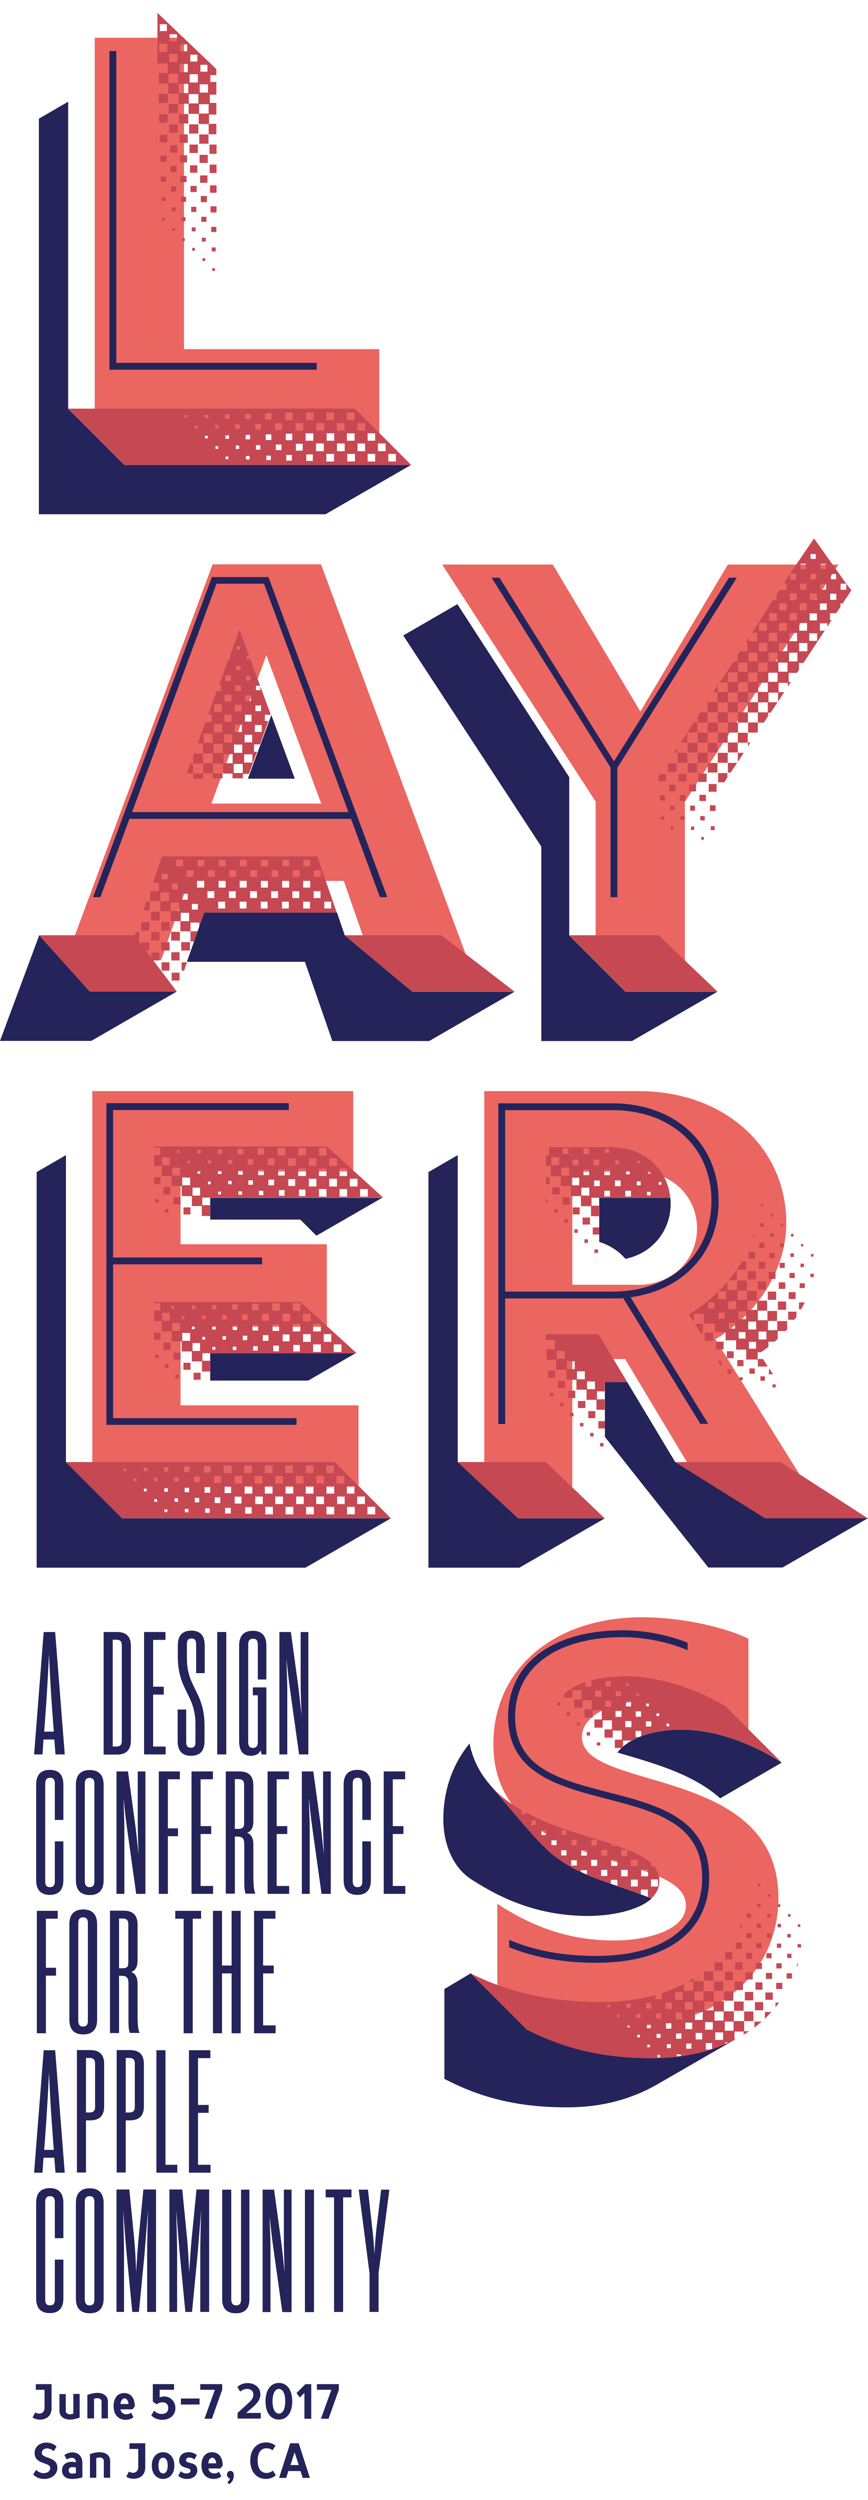 <?xml version="1.0" encoding="utf-8"?>
<!-- Generator: Adobe Illustrator 21.0.2, SVG Export Plug-In . SVG Version: 6.00 Build 0)  -->
<svg version="1.1" id="Layer_1" xmlns="http://www.w3.org/2000/svg" xmlns:xlink="http://www.w3.org/1999/xlink" x="0px" y="0px"
	 viewBox="0 0 506.7 1457.9" style="enable-background:new 0 0 506.7 1457.9;" xml:space="preserve">
<style type="text/css">
	.st0{fill:#EB6661;}
	.st1{fill:#24245A;}
	.st2{fill:#C64852;}
</style>
<g>
	<g>
		<path class="st0" d="M124.1,329.1h63.3l85.7,230.7h-56.4l-16-46.1h-90.6l-16,46.1H38.4L124.1,329.1z M187.5,468.6l-32-86.5
			l-32.1,86.5H187.5z"/>
	</g>
	<g>
		<path class="st0" d="M347.8,467.6l-89.7-138.4h64.6l51.1,85.7l51.1-85.7h64.6l-89.7,138.4V561h-52.1V467.6z"/>
	</g>
	<g>
		<path class="st0" d="M53.9,636.3h152.3v46.8H105.4v42.5h85.4v48.1h-85.4v45.8h103.9V867H53.9V636.3z"/>
	</g>
	<g>
		<path class="st0" d="M282.7,636.3H373c50.1,0,86,33,86,76.8c0,27.7-17,53.1-41.4,67.9l53.6,86h-61.6l-44.7-74.5h-30.8V867h-51.4
			V636.3z M372.3,749.3c20.8,0,34.6-15.2,34.6-33s-13.8-33-34.6-33h-38.2v65.9H372.3z"/>
	</g>
	<g>
		<path class="st0" d="M290.3,1165.1v-54.9c18.3,11.9,39.7,21.4,68.2,21.4c17.5,0,41.9-5.3,41.9-20.4c0-32.6-112.4-17.1-112.4-94.3
			c0-42.9,34.6-73.8,87-73.8c21.1,0,46.5,5.1,61.9,12.5v52.9c-14.3-9.1-36.8-16.7-56.3-16.7c-24.4,0-40.9,8.9-40.9,21.1
			c0,32.3,114.7,15.8,114.7,93.9c0,43.2-34.9,74.8-87.7,74.8C329.9,1181.8,307.2,1173.2,290.3,1165.1z"/>
	</g>
	<g>
		<g>
			<path class="st0" d="M55.3,22h52.1v181.6h114v49.1H55.3V22z"/>
		</g>
	</g>
	<g>
		<path class="st1" d="M316,493.7l-80.6-123.1l31.6-18.3l65.3,100.9v92.3l32.8,32.8h53.7l-49.9,28.8H316V493.7z"/>
	</g>
	<g>
		<path class="st1" d="M22.9,545.4l29.5,32.8h50.8l-49.9,28.8H0L22.9,545.4z M178,560.9h-68.9l10.1-28.8h77.5l4.6,13.4l39.4,32.8
			h59.7l-49.9,28.8H194L178,560.9z M158.4,417l13.7,37.1h-27.4L158.4,417z"/>
	</g>
	<g>
		<path class="st1" d="M22.7,69.2l17.1-9.9v179l32.8,32.8H240L190,299.9H22.7V69.2z"/>
	</g>
	<g>
		<g>
			<path class="st1" d="M21.4,683.5l17.1-9.9v179l32.8,32.8h156.9l-49.9,28.8H21.4V683.5z M175.3,711.2h-52.6v-12.7h100.4
				l-38.4,22.1L175.3,711.2z M122.7,789.1h84.9l-27.7,16h-57.2V789.1z"/>
		</g>
	</g>
	<g>
		<g>
			<path class="st1" d="M250.1,683.5l17.1-9.9v179l35.3,32.8h50.6l-49.9,28.8h-53.1V683.5z M349.8,724.2v-25.7h41.5
				c0.2,1.2,0.2,2.3,0.2,3.5c0,15.5-10.4,28.8-26.4,32.1C361.2,729.6,356.1,726.2,349.8,724.2z M353.1,837.9v-32h13l28,46.6
				l52.6,32.8h60l-49.9,28.8h-43.3L353.1,837.9z"/>
		</g>
	</g>
	<g>
		<g>
			<path class="st1" d="M274.9,1095.8c-10.4-6.8-16.1-20.3-16.1-34.9c0-17,5.4-32.1,15.3-44.2c2,9.9,6.4,17.8,12.2,24.4l13.7,16.2
				c18.5,21.6,24.6,29.2,49.3,38.6c9.6,3.6,21.3,7.3,31.1,11.2c-8.1,7.4-24.6,10.2-37.2,10.2
				C314.6,1117.2,293.2,1107.7,274.9,1095.8z M259.4,1212.3v-52.4l15.5-9.2l32.8,32.8c16.2,8.1,37.9,16.6,73.2,16.6
				c19.4,0,36.4-4.3,50.1-11.9l-46.8,27c-15.7,9.1-33.1,13.7-53.2,13.7C296.5,1229,275.2,1220.4,259.4,1212.3z M360.4,1022
				c5.9-7.9,19.6-13.4,37.6-13.4c19.4,0,42,8.4,58.3,19.3l-35.9,20.8C404.3,1034.2,380.4,1027.9,360.4,1022z"/>
		</g>
	</g>
	<g>
		<path class="st2" d="M22.9,545.4h55.7l0.7-1.8h2v4.8h-0.5l1.8,2.5v-1.3h4.6v4.6H85l3.3,4.3v-3H93v4.6h-3.5l13.7,18.1H52.4
			L22.9,545.4z M82.4,537.7h4.8v4.9h-4.8V537.7z M85.4,525.8h2v5.1h-3.6L85.4,525.8z M105.3,537.2h-5.8v-5.8h-5.9v-5.9h5.1v-5.1
			h-5.1v5.1h-5.9v-5.9h5.1v-4.9h-3.5l5.3-15.3h90.6l11.4,32.8h-77.5l-2.8,8.2V538h-5.1v5.1h-5.9V537.2z M88.2,531.7h5.1v5.1h-5.1
			V531.7z M88.3,543.6h4.8v4.8h-4.8V543.6z M94.1,537.7H99v4.9h-4.9V537.7z M94.1,549.5H99v4.8h-4.9V549.5z M94.3,561.2h4.6v4.8
			h-4.6V561.2z M97.9,512.8v-3.3h-3.5v3.3H97.9z M104.5,531.2v-4.9h-4.9v4.9H104.5z M99.9,543.4h5.1v5.1h-5.1V543.4z M100,555.3h4.8
			v4.8H100V555.3z M100.2,567.2h4.6v4.6h-4.6V567.2z M103.8,518.7v-3.5h-3.5v3.5H103.8z M106.8,505.2v-3.8h-4v3.8H106.8z
			 M110.4,537.2v-4.9h-4.9v4.9H110.4z M105.8,549.4h5.1v4.9h-5.1V549.4z M106,561.2h3.1l-1.6,4.8H106V561.2z M109.6,524.7v-3.5h-3.3
			v3.5H109.6z M112.9,511.3v-3.8h-4v3.8H112.9z M111.2,445.2h1.5v5.8h-3.6L111.2,445.2z M111.2,543.1h4.1l-2.1,5.9h-2V543.1z
			 M115.5,530.4v-3.3h-3.5v3.3H115.5z M112.7,441.3l0.7-1.8h5.1v5.8h-5.8V441.3z M112.9,451.1h5.6v3h-5.6V451.1z M119.2,517.6v-4
			H115v4H119.2z M119.3,505.2v-3.8h-4v3.8H119.3z M124.6,451.1h5.6v-5.8h-5.8v5.6h-5.8v-5.8h5.6v-5.8h-5.8v-5.8h-3l4.6-12.4h3.6
			v-4.6h-2l4.9-13.4h2.5v-4h-1l5.4-14.5h1v-2.6l5.4-14.7l5.6,15.2h-1.5v2h2v-0.7l12.2,33h-3.5v3.6h2.1l-4.9,13.7h-3.5v4.3h1.8
			l-4.8,12.9h-3.5v2.6h-6.1v-2.8h-5.8v2.8h-5.8V451.1z M124.1,433.2v-5.3h-5.3v5.3H124.1z M125.1,523.7v-4h-4v4H125.1z M125.4,511.3
			v-3.8h-4v3.8H125.4z M130,439.1v-5.3h-5.3v5.3H130z M129.7,427.1v-4.8h-4.8v4.8H129.7z M129.5,415.2v-4.5h-4.4v4.5H129.5z
			 M131.4,529.8v-4h-4v4H131.4z M131.7,517.6v-4h-4.1v4H131.7z M131.7,505.2v-3.8h-4v3.8H131.7z M135.8,445.1v-5.3h-5.3v5.3H135.8z
			 M135.6,433v-4.8h-4.8v4.8H135.6z M135.3,421v-4.3H131v4.3H135.3z M135.1,409.1v-4h-4v4H135.1z M134.8,397.1v-3.3h-3.3v3.3H134.8z
			 M137.6,523.7v-4h-4v4H137.6z M137.8,511.3v-3.8h-4v3.8H137.8z M141.7,450.8v-5.3h-5.3v5.3H141.7z M141.4,439v-4.8h-4.8v4.8H141.4
			z M141.2,426.9v-4.3H137v4.3H141.2z M141.1,414.9v-3.8h-4v3.8H141.1z M140.6,403v-3.3h-3.3v3.3H140.6z M140.4,390.8v-2.6h-2.6v2.6
			H140.4z M140.1,378.8v-2h-2v2H140.1z M144,517.6v-4h-4.1v4H144z M143.9,529.8v-4h-4v4H143.9z M144,505.2v-3.8h-4v3.8H144z
			 M147.3,444.7v-4.8h-4.8v4.8H147.3z M147.2,432.9v-4.4h-4.4v4.4H147.2z M146.8,420.8v-4h-3.8v4H146.8z M146.5,408.8v-3.3h-3.3v3.3
			H146.5z M146.2,396.8v-2.6h-2.6v2.6H146.2z M150,523.7v-4h-4v4H150z M150.1,511.3v-3.8h-4v3.8H150.1z M152.8,426.8v-4h-4v4H152.8z
			 M152.4,414.7v-3.3h-3.3v3.3H152.4z M152,402.5v-2.6h-2.6v2.6H152z M156.4,517.6v-4h-4.1v4H156.4z M156.2,529.8v-4h-4v4H156.2z
			 M156.4,505.2v-3.8h-4v3.8H156.4z M162.3,523.7v-4h-4v4H162.3z M162.5,511.3v-3.8h-4v3.8H162.5z M168.8,517.6v-4h-4.1v4H168.8z
			 M168.6,529.8v-4h-4v4H168.6z M168.8,505.2v-3.8h-4v3.8H168.8z M174.7,523.7v-4h-4v4H174.7z M174.9,511.3v-3.8h-4v3.8H174.9z
			 M181.1,517.6v-4H177v4H181.1z M181,529.8v-4h-4v4H181z M181.1,505.2v-3.8h-4v3.8H181.1z M187.1,523.7v-4h-4v4H187.1z
			 M187.2,511.3v-3.8h-4v3.8H187.2z M193.3,529.8v-4h-4v4H193.3z M201.2,545.4h56.4l42.7,32.8h-59.7L201.2,545.4z"/>
	</g>
	<g>
		<path class="st2" d="M332.3,545.4h52.1l34.4,32.8h-53.7L332.3,545.4z M384.4,453l1-1.5h3.3v4.1h-4.3V453z M385.2,463.8h3v3h-3
			V463.8z M385.7,476.2h2v1.8h-2V476.2z M390,445.2h4.9v4.9H390V445.2z M390.7,457.6h3.6v3.8h-3.6V457.6z M391.2,469.9h2.6v2.6h-2.6
			V469.9z M391.6,482.1h1.6v1.6h-1.6V482.1z M395.4,436.1v2.6h-1.8L395.4,436.1z M395.6,439h5.6v5.8h-5.6V439z M396.1,451.3h4.6v4.4
			h-4.6V451.3z M396.8,463.7h3.3v3.3h-3.3V463.7z M397.3,476h2.3v2.1h-2.3V476z M401.2,427.3v5.8h-3.8L401.2,427.3z M401.4,426.9
			l3.6-5.6h2.1v5.8h-5.8V426.9z M401.4,433.2h5.8v5.6h-5.8V433.2z M401.5,445.1h5.4v5.4h-5.4V445.1z M402.2,457.4h4.1v4.1h-4.1
			V457.4z M402.9,469.8h2.8v3h-2.8V469.8z M403.4,482h1.8v2h-1.8V482z M407.3,417.9l1.5-2.5h4.3v5.9h-5.8V417.9z M407.3,427.3h5.8
			v5.8h-5.8V427.3z M407.3,439h5.8v5.8h-5.8V439z M407.6,451.1h4.9v4.9h-4.9V451.1z M408.3,463.5h3.8v3.6h-3.8V463.5z M408.8,475.9
			h2.6v2.5h-2.6V475.9z M409.3,488.1h1.6v1.6h-1.6V488.1z M424.8,421.3h5.9v-5.9h-5.9V421.3H419v-5.9h5.8v-5.8H419v5.8h-5.9v-5.8
			h-0.5l0.5-0.8v0.7h5.8v-5.8h-2.5l2.6-4.1v4h5.8v-5.6h-4.6l4-6.1h0.5V391l3.5-5.1h2.3v-3.8l1.5-2.3h4.3v-5.1h-1l1.8-2.8v2h4.9v-4.9
			h-3l12.2-19h2.1v-3.1l1.8-2.8l0.2-0.2v0.2h3.8v-3.8h-1.5l3.6-5.8v3.5h3.5v-3.5h-3.5l14-20.5l18.8,26.4l3,3.8l-5.1,7.7h-1.3v2.1
			l-2.5,3.6h-3.6v4h1l-2.6,4v-2.1h-4.3v4.3h2.8l-12.4,18.8h-2.6v4l-1.2,1.8h-4.8v5.3h1.3l-1.8,2.6v-2.1h-5.4v5.4h3.3l-3.6,5.6v-5.3
			h-5.6v5.6h5.3l-4,6.1h-1.5v2l-2.5,3.8h-3.5v5.3l-0.3,0.5h-5.4v-5.8h-5.9v5.8h-5.9V421.3z M413.1,421.3h5.9v5.8h-5.9V421.3z
			 M413.2,433.2h5.6v5.6h-5.6V433.2z M413.2,444.9h5.6v5.6h-5.6V444.9z M413.7,457.2h4.6v4.5h-4.6V457.2z M414.4,469.6h3.3v3.3h-3.3
			V469.6z M414.9,481.8h2.3v2.3h-2.3V481.8z M419,427.3h5.8v5.8H419V427.3z M419,439h5.8v5.8H419V439z M419.2,450.8h5.4v2.6
			l-1.8,2.8h-3.6V450.8z M430.5,397.7v-5.6h-5.6v5.6H430.5z M430.5,409.5v-5.6h-5.6v5.6H430.5z M424.9,433h5.8v5.8h-5.8V433z
			 M424.9,444.9h5.4l-3.8,5.6h-1.6V444.9z M436.5,415.4v-5.8h-5.8v5.8H436.5z M430.7,427.3h5.8v5.8h-5.8V427.3z M430.7,439h3.5
			l-3.5,5.3V439z M436.3,391.7v-5.3h-5.4v5.3H436.3z M436.5,403.5v-5.6h-5.6v5.6H436.5z M442.4,409.5v-5.6h-5.8v5.6H442.4z
			 M442.4,421.3v-5.8h-5.8v5.8H442.4z M436.6,433h1.5l-1.5,2.3V433z M442.2,397.6v-5.4h-5.4v5.4H442.2z M442.1,385.7v-5.1H437v5.1
			H442.1z M448.2,403.5v-5.4h-5.6v5.4H448.2z M448.2,415.4v-5.8h-5.6v5.8H448.2z M448,391.7v-5.3h-5.3v5.3H448z M447.9,379.8v-4.9
			h-4.9v4.9H447.9z M447.7,367.9v-4.6h-4.6v4.6H447.7z M453.9,397.6v-5.3h-5.4v5.3H453.9z M453.8,385.7v-5.1h-5.1v5.1H453.8z
			 M453.6,373.9v-4.8h-4.8v4.8H453.6z M453.5,362v-4.4H449v4.4H453.5z M459.7,391.7v-5.3h-5.3v5.3H459.7z M459.6,379.8v-4.9h-4.9
			v4.9H459.6z M459.4,367.9v-4.6h-4.6v4.6H459.4z M459.2,355.9v-4.1h-4.3v4.1H459.2z M465.5,385.7v-5.1h-4.9v5.1H465.5z
			 M465.3,373.9v-4.8h-4.6v4.8H465.3z M465.2,361.8v-4.3h-4.3v4.3H465.2z M465,350v-4h-4v4H465z M471.3,379.8V375h-4.8v4.8H471.3z
			 M471.1,367.8v-4.5h-4.5v4.5H471.1z M470.9,355.9v-4.1h-4.1v4.1H470.9z M470.8,343.9v-3.6H467v3.6H470.8z M470.4,332v-3.3h-3.1
			v3.3H470.4z M477,373.7v-4.4h-4.6v4.4H477z M476.9,361.8v-4.1h-4.3v4.1H476.9z M476.7,349.8V346h-4v3.8H476.7z M476.4,337.9v-3.3
			h-3.3v3.3H476.4z M476.2,325.9v-2.8h-3v2.8H476.2z M482.6,355.7v-3.8h-4v3.8H482.6z M482.3,343.9v-3.5h-3.5v3.5H482.3z
			 M482.1,331.8v-3H479v3H482.1z M488.2,349.8v-3.6h-3.6v3.6H488.2z M488.1,337.8v-3.1h-3.1v3.1H488.1z M494,343.9v-3.5h-3.3v3.5
			H494z"/>
	</g>
	<g>
		<path class="st2" d="M38.5,852.6h156.9l32.8,32.8H71.3L38.5,852.6z M73.8,857.9v-1.6h-1.6v1.6H73.8z M79.7,863.8v-1.6H78v1.6H79.7
			z M86,857.9v-2h-2.1v2H86z M85.6,869.7v-1.6H84v1.6H85.6z M117.8,703.3H112v-5.8h-5.9v-5.9h-5.9v-5.8h-5.8v-5.9h-4.4v-6.3h3.5
			v-4.3h-3.5v-0.7h100.9l32.8,29.8H118.1v4.4h4.6v6.3h-4.9V703.3z M89.9,686.5h3.8v4.1h-3.8V686.5z M117.8,793.9H112v-5.8h-5.9v-5.9
			h-5.9v-5.8h-5.8v-5.9h-4.4v-6.3h3.5V760h-3.5v-0.7h85.4l32.8,29.8h-90v4.4h4.6v6.3h-4.9V793.9z M89.9,777.1h3.8v4.1h-3.8V777.1z
			 M91.9,863.8v-2h-2v2H91.9z M91.7,875.8v-1.6h-1.6v1.6H91.7z M90.6,699.3h2v2h-2V699.3z M90.6,790h2v2h-2V790z M99.1,679.5v-4.4
			l-4.4-0.2v4.6H99.1z M99.1,770.2v-4.6h-4.4v4.6H99.1z M95.4,692.2h4.1v4.3h-4.1V692.2z M95.4,782.9h4.1v4.3h-4.1V782.9z
			 M98.3,858.2v-2.6h-2.6v2.6H98.3z M98,869.9v-2h-2.1v2H98z M97.7,881.8v-1.6H96v1.6H97.7z M96.3,705.1h2.1v2h-2.1V705.1z
			 M96.3,795.7h2.1v2h-2.1V795.7z M101.6,763.1v-1.6H100v1.6H101.6z M105.1,685.5v-4.6h-4.6v4.6H105.1z M105.1,776.1v-4.6h-4.6v4.6
			H105.1z M101.3,698.2h4.1v4.1h-4.1V698.2z M101.3,788.8h4.1v4.1h-4.1V788.8z M104.3,864.1v-2.6h-2.6v2.6H104.3z M103.9,875.8v-2
			h-2v2H103.9z M102.3,801.7h2v2h-2V801.7z M104.9,672.4v-1.6h-1.6v1.6H104.9z M107.7,769.2v-1.6h-1.6v1.6H107.7z M111,691.2v-4.4
			l-4.6-0.2v4.6H111z M111,781.9v-4.6h-4.6v4.6H111z M107.1,704.1h4.1v4.1h-4.1V704.1z M107.1,794.7h4.1v4.1h-4.1V794.7z
			 M110.7,858.5v-3.3h-3.3v3.3H110.7z M110.4,870.2v-2.6h-2.6v2.6H110.4z M110,881.9v-2h-2.1v2H110z M111,678.5v-1.6h-1.6v1.6H111z
			 M114,763.3v-2h-2.1v2H114z M113.6,775.1v-1.6H112v1.6H113.6z M116.8,697.2v-4.6h-4.4v4.6H116.8z M116.8,787.8v-4.6h-4.4v4.6
			H116.8z M113,800.5h4.1v4.1H113V800.5z M116.6,864.4v-3.3h-3.3v3.3H116.6z M116.3,876.1v-2.6h-2.6v2.6H116.3z M117.3,672.6v-2
			h-2.1v2H117.3z M116.9,684.5v-1.6h-1.6v1.6H116.9z M119.9,769.2v-2h-2v2H119.9z M119.7,781.2v-1.6h-1.6v1.6H119.7z M122.9,858.7
			v-3.8h-3.8v3.8H122.9z M122.7,870.5v-3.3h-3.3v3.3H122.7z M122.4,882.2v-2.6h-2.6v2.6H122.4z M123.2,678.5v-2h-2v2H123.2z
			 M123,690.6v-1.6h-1.6v1.6H123z M126.3,763.6v-2.6h-2.6v2.6H126.3z M126,775.3v-2h-2.1v2H126z M125.7,787.1v-1.6H124v1.6H125.7z
			 M129,864.8v-4h-4v4H129z M128.6,876.5v-3.3h-3.3v3.3H128.6z M129.6,672.9v-2.6H127v2.6H129.6z M129.3,684.6v-2h-2.1v2H129.3z
			 M129,696.5v-1.6h-1.6v1.6H129z M132.3,769.5v-2.6h-2.6v2.6H132.3z M131.9,781.2v-2h-2v2H131.9z M135.2,859v-4.4h-4.5v4.4H135.2z
			 M134.9,870.7v-3.8h-3.8v3.8H134.9z M134.7,882.6v-3.3h-3.3v3.3H134.7z M135.6,678.9v-2.6h-2.6v2.6H135.6z M135.2,690.6v-2h-2v2
			H135.2z M138.7,763.7v-3.1h-3.3v3.1H138.7z M138.4,775.6V773h-2.6v2.6H138.4z M138,787.3v-2h-2.1v2H138z M141.3,865.1v-4.4h-4.4
			v4.4H141.3z M141,876.8v-4h-4v4H141z M142,673.1V670h-3.3v3.1H142z M141.7,685v-2.6H139v2.6H141.7z M141.3,696.7v-2h-2.1v2H141.3z
			 M144.6,769.8v-3.3h-3.3v3.3H144.6z M144.3,781.5v-2.6h-2.6v2.6H144.3z M147.1,859v-4.4h-4.5v4.4H147.1z M147.3,871v-4.4h-4.5v4.4
			H147.3z M146.9,882.7v-3.8h-3.8v3.8H146.9z M147.9,679.2v-3.3h-3.3v3.3H147.9z M147.6,690.9v-2.6H145v2.6H147.6z M150.9,764.1
			v-3.8h-3.8v3.8H150.9z M150.7,775.9v-3.3h-3.3v3.3H150.7z M150.4,787.6V785h-2.6v2.6H150.4z M153.2,865.1v-4.4h-4.5v4.4H153.2z
			 M153.4,877.1v-4.4h-4.4v4.4H153.4z M154.2,673.4v-3.8h-3.8v3.8H154.2z M154,685.3V682h-3.3v3.3H154z M153.7,697v-2.6h-2.6v2.6
			H153.7z M157,770.2v-4h-4v4H157z M156.7,781.9v-3.3h-3.3v3.3H156.7z M159.1,859v-4.4h-4.5v4.4H159.1z M159.1,871v-4.4h-4.5v4.4
			H159.1z M159.3,883.1v-4.4h-4.4v4.4H159.3z M160.3,679.5v-4h-4v4H160.3z M160,691.2v-3.3h-3.3v3.3H160z M163.3,764.4V760h-4.4v4.4
			H163.3z M162.9,776.1v-3.8h-3.8v3.8H162.9z M162.8,788v-3.3h-3.3v3.3H162.8z M165.2,865.1v-4.4h-4.5v4.4H165.2z M165.2,877.1v-4.4
			h-4.5v4.4H165.2z M166.6,673.8v-4.4h-4.5v4.4H166.6z M166.2,685.5v-3.8h-3.8v3.8H166.2z M166.1,697.3V694h-3.3v3.3H166.1z
			 M169.4,770.5v-4.4h-4.5v4.4H169.4z M169,782.2v-4h-4v4H169z M171,859v-4.4h-4.4v4.4H171z M171.2,871v-4.4h-4.5v4.4H171.2z
			 M171.2,883.1v-4.4h-4.5v4.4H171.2z M172.6,679.9v-4.4h-4.4v4.4H172.6z M172.3,691.6v-4h-4v4H172.3z M175.3,764.4V760h-4.4v4.4
			H175.3z M175.3,776.4V772h-4.4v4.4H175.3z M175,788.1v-3.8h-3.8v3.8H175z M177.1,865.1v-4.4h-4.5v4.4H177.1z M177.3,877.1v-4.4
			h-4.4v4.4H177.3z M178.6,673.8v-4.4h-4.5v4.4H178.6z M178.6,685.8v-4.4h-4.5v4.4H178.6z M178.3,697.5v-3.8h-3.8v3.8H178.3z
			 M181.4,770.5v-4.4h-4.5v4.4H181.4z M181.4,782.5v-4.5h-4.5v4.5H181.4z M183,859v-4.4h-4.5v4.4H183z M183,871v-4.4h-4.5v4.4H183z
			 M183.2,883.1v-4.4h-4.5v4.4H183.2z M184.7,679.9v-4.4h-4.4v4.4H184.7z M184.7,691.9v-4.5h-4.4v4.5H184.7z M187.3,776.4V772h-4.5
			v4.4H187.3z M187.3,788.5V784h-4.5v4.4H187.3z M189.1,865.1v-4.4h-4.5v4.4H189.1z M189.1,877.1v-4.4h-4.5v4.4H189.1z M190.6,673.8
			v-4.4h-4.4v4.4H190.6z M190.6,685.8v-4.4h-4.4v4.4H190.6z M190.6,697.8v-4.4h-4.4v4.4H190.6z M193.4,782.5v-4.5H189v4.5H193.4z
			 M194.9,859v-4.4h-4.4v4.4H194.9z M195.1,871v-4.4h-4.5v4.4H195.1z M195.1,883.1v-4.4h-4.5v4.4H195.1z M196.7,679.9v-4.4h-4.5v4.4
			H196.7z M196.7,691.9v-4.5h-4.5v4.5H196.7z M199.3,788.5V784h-4.5v4.4H199.3z M201,865.1v-4.4h-4.5v4.4H201z M201.2,877.1v-4.4
			h-4.4v4.4H201.2z M202.6,685.8v-4.4h-4.4v4.4H202.6z M202.6,697.8v-4.4h-4.4v4.4H202.6z M206.9,871v-4.4h-4.4v4.4H206.9z
			 M207.1,883.1v-4.4h-4.5v4.4H207.1z M208.7,691.9v-4.5h-4.5v4.5H208.7z M213,877.1v-4.4h-4.5v4.4H213z M214.7,697.8v-4.4h-4.5v4.4
			H214.7z M219,883.1v-4.4h-4.5v4.4H219z"/>
	</g>
	<g>
		<path class="st2" d="M267.2,852.6h51.4l34.4,32.8h-50.6L267.2,852.6z M345,703.4h-5.9v-5.9h-5.9v-5.9h-5.8v-5.8h-5.9v-5.9h-2.8
			v-6.1h1.8V669h36.4c19.4,0,32.8,13.2,34.4,29.5h-46v4.6h4.4v6.1H345V703.4z M318.7,686.5h2.1v4.1h-2.1V686.5z M318.7,699.3h1v2h-1
			V699.3z M348.3,816.3h-5.9v-5.9h-5.9v-5.8h-5.8v-5.9h-6.1v-5.8H319v-6.1h4.9v-5.4h-5.3v-3.3h30.8l16.8,27.9h-13.2v5.4h-4.5v4.6
			h4.5v6.1h-4.8V816.3z M320,799.3h4.1v4.1H320V799.3z M321,812.2h2v2h-2V812.2z M326.4,679.5v-4.6h-4.6v4.6H326.4z M322.4,692.4
			h4.3v4.1h-4.3V692.4z M323.6,705.1h2v2.1h-2V705.1z M329.7,792.4v-4.6h-4.8v4.6H329.7z M325.7,805.3h4.1v4.1h-4.1V805.3z
			 M326.9,818.1h2v2h-2V818.1z M332.3,685.5v-4.6h-4.6v4.6H332.3z M331.7,672.9v-3.3h-3.3v3.3H331.7z M328.4,698.2h4.1v4.3h-4.1
			V698.2z M329.5,711h2v2h-2V711z M335.5,798.4v-4.6H331v4.6H335.5z M331.7,811h4.1v4.3h-4.1V811z M332.7,823.9h2.1v2h-2.1V823.9z
			 M338.1,691.2v-4.4h-4.6v4.4H338.1z M337.6,679.5v-3.3h-3.3v3.3H337.6z M334.3,704.1h4.1v4.1h-4.1V704.1z M335.3,716.9h2v2h-2
			V716.9z M341.4,804.3v-4.6h-4.6v4.6H341.4z M337.4,817h4.3v4.1h-4.3V817z M338.6,829.8h2v2h-2V829.8z M344,697.2v-4.6h-4.6v4.6
			H344z M340.1,710h4.3v4.1h-4.3V710z M343.9,672.9v-3.3h-3.3v3.3H343.9z M343.9,685.3V682h-3.3v3.3H343.9z M341.2,722.7h2v2.1h-2
			V722.7z M347.3,810.1v-4.5h-4.6v4.5H347.3z M343.4,822.9h4.1v4.1h-4.1V822.9z M344.5,835.6h2v2.1h-2V835.6z M346,715.8h3.8v4.1
			H346V715.8z M349.8,679.5v-3.3h-3.3v3.3H349.8z M350.1,691.7v-3.3h-3.3v3.3H350.1z M347,728.6h2.1v2H347V728.6z M349.3,828.7h3.8
			v4.3h-3.8V828.7z M350.3,841.5h2v2h-2V841.5z M356.1,685.3V682h-3.3v3.3H356.1z M356.1,697.7v-3.3h-3.3v3.3H356.1z M355.6,672.4
			v-2.3h-2.3v2.3H355.6z M362.3,691.7v-3.3H359v3.3H362.3z M361.5,679v-2.3h-2.3v2.3H361.5z M368.3,697.7v-3.3H365v3.3H368.3z
			 M367.6,684.8v-2.1h-2.1v2.1H367.6z M374,691.2v-2.3h-2.3v2.3H374z M373.5,678.5v-1.6h-1.6v1.6H373.5z M379.8,697.2V695h-2.1v2.1
			H379.8z M379.8,684.5v-1.6h-1.6v1.6H379.8z M386.1,690.9v-1.6h-1.6v1.6H386.1z M394.1,852.6h61.6l50.9,32.8h-60L394.1,852.6z
			 M442.4,792.8h-6.8V787h-5.9v-5.4h-6.1v-4.8h-6.3v-4.9h-6.4v-5.8H405v4.9l-2.8-4.5c6.3-3.8,11.9-8.2,17-13.2v4.3h4.6V753h-4.3
			c1.8-1.8,3.5-3.6,5.1-5.4v4.6h5.6v-5.4h5.8v5.8h-5.4v5.4h5.4v-5.3h5.8v5.8h-5.4v5.4h5.6v-5.4h5.8v5.8h-5.4v5.6h5.6v-5.4h5.6v5.8
			h-5.3v5.4h5.4v-5.3h5.8v4.8l-0.8,1H454v4.6l-1.8,1.6h-3.6v3c-1.5,1.2-2.8,2.1-4.3,3.1h-2v4h3.1l2.6,4.1v0.3h-5.6V792.8z
			 M405.7,772h4.6v5.4H409L405.7,772z M411.4,781.4v-4.3h4.9v4.9h-4.5L411.4,781.4z M417,763.1v-3.6h-3.6v3.6H417z M418,782.4h4.4
			v4.5H418V782.4z M419,793.6h2.1v3.3L419,793.6z M423,769v-3.6h-3.5v3.6H423z M424.3,788h4v4h-4V788z M424.6,798.5h2.6v2.6h-2.6
			V798.5z M429.7,763.4v-4.6h-4.6v4.6H429.7z M430.1,740.5v6.1h-4.6C426.8,745,429.1,741.8,430.1,740.5z M429.1,774.8v-3.5h-3.6v3.5
			H429.1z M430.4,793.1h3.6v3.6h-3.6V793.1z M430.6,739.7l2.6-4.1h2.3v4.8h-4.9V739.7z M435.5,769.3v-4.6h-4.5v4.6H435.5z
			 M435.2,780.6v-3.8h-4v3.8H435.2z M431.7,803.1h1.8v1.8h-1.8V803.1z M436.5,741.3h4.8v4.8h-4.8V741.3z M441.4,775.3v-4.6h-4.6v4.6
			H441.4z M437,730.1h3.8v3.8H437V730.1z M441.3,786.5v-4h-4.1v4H441.3z M437.5,798h3.1v3.1h-3.1V798z M440.4,719.2v2.5h-0.8
			L440.4,719.2z M442.4,747.3h4.8v4.8h-4.8V747.3z M447.4,781.1v-4.6h-4.6v4.6H447.4z M442.9,735.9h3.8v4h-3.8V735.9z M443.2,724.7
			h3v3h-3V724.7z M443.7,713.3h2.1v2.1h-2.1V713.3z M443.9,802.6h2.6v2.6h-2.6V802.6z M444.1,702.1h1.3v1.3h-1.3V702.1z
			 M448.2,753.2h4.9v4.8h-4.9V753.2z M448.7,741.8h4v4h-4V741.8z M449,797.9l2.3,3.5h-2.5L449,797.9z M449.2,730.6h3v3h-3V730.6z
			 M449.7,719.2h2v2.1h-2V719.2z M450,707.9h1.5v1.5H450V707.9z M451,807.3h1.8v1.8H451V807.3z M454.1,759h4.8v4.8h-4.8V759z
			 M454.6,747.8h3.8v3.8h-3.8V747.8z M455.1,736.4h3v3h-3V736.4z M455.4,725.2h2.1v2h-2.1V725.2z M455.8,713.6h1.5v1.5h-1.5V713.6z
			 M460.1,764.9h4.8v3.1l-1.2,1.6h-3.6V764.9z M460.4,753.5h4v4h-4V753.5z M460.9,742.3h3v3h-3V742.3z M461.4,730.9h2v2.1h-2V730.9z
			 M461.7,719.6h1.5v1.5h-1.5V719.6z M466.3,759.5h3.5l-2.1,4h-1.3V759.5z M466.8,748.3h3v2.8h-3V748.3z M467.3,736.9h2v2h-2V736.9z
			 M467.6,725.5h1.3v1.3h-1.3V725.5z M473.1,742.8h2.1l-0.3,2h-1.8V742.8z M473.4,731.3h1.5v1.5h-1.5V731.3z"/>
	</g>
	<g>
		<path class="st2" d="M428.5,1178.6h5.9v5.9h3l-3.3,2v-1.8h-5.3v4.8l-3,1.5h-2.5v1.2c-2.5,1-4.9,2-7.6,2.8v-3.6H412v3.8h3.1
			c-5.9,2-11.7,3-17.6,4v-1.2H395v1.5c-3.5,0.5-10.1,0.8-14.2,0.8c-35.3,0-57-8.6-73.2-16.6l-32.8-32.8
			c16.8,8.1,39.6,16.6,76.5,16.6c10.9,0,21.9-1.5,31.3-4.1v2.5h3.8v-3.6c4.4-1.6,8.7-3.3,12.9-5.4v4h5.4v-5.3h-3l3.3-2v1.8h5.8v5.8
			h5.9v5.9h5.9v5.8h5.8V1178.6z M285.6,1040.4l1.2,1.3C286.3,1041.3,285.9,1040.9,285.6,1040.4z M286.8,1041.8
			c4.8,5.3,11.4,10.4,18.1,14h-0.3v2.3h2.3v-1.2c16.6,8.9,34.4,13.4,49.9,18.3v1.2h3.5c2.1,0.8,4.1,1.5,5.9,2.3h-3.6v3.6h3.6v-3.6
			c5.3,2,10.7,4.8,13.8,7.7v2h1.8c2,2.3,3.1,5.1,3.1,8.4c0,4.8-2.1,7.7-4.6,10.2l-2.1-0.8v-4.3h-4.1v2.8l-13.7-4.9v-3.6h-3.8v2.3
			c-4.6-1.5-9.6-3.5-14-5.3v-2.6h-3.5v1.2c-7.1-3.3-15-8.4-19.9-13.2C307.5,1067.1,296.2,1052.3,286.8,1041.8z M312.8,1061.5h-2.5
			v2.6h2.5V1061.5z M316.1,1070.1h2.6v-2.8h-2.6V1070.1z M321.9,1076h3v-2.8h-3V1076z M327,994.6h-2l0.8-2h1.2V994.6z M327.6,1082
			h3.1v-3h-3.1V1082z M327.8,1070.1h2.8v-2.8h-2.8V1070.1z M334.1,990h-4.8v-2.1l3.3-2.6h1v-0.7c3.3-2,6.9-3.3,8.1-3.6v2.6h3.5v-3.5
			h-1c6.1-1.6,13.2-2.6,21.1-2.6c19.4,0,42,7.6,58.3,17.6l32.8,32.8c-16-10.9-39.7-19.3-57.4-19.3c-11.2,0-17.6,1.3-24.7,3.8v-3H371
			v3.5h2c-1.5,0.7-3,1.3-4.4,2.1h-4.9v3.5l-1,0.8h-3.8v-4.8h4.1v-5.3h-5.3v4.1h-4.8v-4.8h4.3v-5.3h-5.4v4.3h-4.8v-4.8h4.3v-5.4h-5.3
			v4.3h-4.8v-4.8h4.3v-5.3H340v4.3h-4.8v-4.8h4.3v-5.4h-5.4V990z M330.8,1000.4v-2h2v2H330.8z M333.4,1087.9h3.3v-3.1h-3.3V1087.9z
			 M333.6,1076h3v-3h-3V1076z M336.7,1006.2v-1.8h1.8v1.8H336.7z M339.3,1082.1h3.3v-3.3h-3.3V1082.1z M342.5,1012.1v-2h2v2H342.5z
			 M345.1,1088.1h3.5v-3.5h-3.5V1088.1z M345.3,1076.2h3.1v-3.3h-3.1V1076.2z M347.4,989.5h3.6v-3.6h-3.6V989.5z M348.4,1017.9v-1.8
			h2v1.8H348.4z M350.9,1094h3.6v-3.6h-3.6V1094z M351,1082.1h3.5v-3.3H351V1082.1z M353.3,995.3h3.5v-3.5h-3.5V995.3z M353.5,983.4
			h3.1v-3.1h-3.1V983.4z M356,1169h-1.6v1.5h1.6V1169z M356.8,1088.1h3.6v-3.5h-3.6V1088.1z M359.3,1001.2h3.5v-3.5h-3.5V1001.2z
			 M359.4,989.2h3.1v-3h-3.1V989.2z M361.7,1174.8h-1.5v1.6h1.5V1174.8z M362.6,1094.2h3.8v-3.8h-3.8V1094.2z M365,1007.2h3.6v-3.6
			H365V1007.2z M365.4,995.1h3V992h-3V995.1z M365.5,983.1h1.6v-1.5h-1.6V983.1z M368,1168.5h-2.3v2.3h2.3V1168.5z M367.7,1180.7
			h-1.5v1.5h1.5V1180.7z M368.3,1088.2h4v-3.8h-4V1088.2z M368.3,1100.1h4v-4h-4V1100.1z M371.1,1001.1h3.1v-3.1h-3.1V1001.1z
			 M371.5,989h1.5v-1.6h-1.5V989z M373.9,1174.4h-2.3v2.3h2.3V1174.4z M373.6,1186.6H372v1.5h1.6V1186.6z M374.3,1094.2h4v-4h-4
			V1094.2z M377.1,1006.8h3.1v-3h-3.1V1006.8z M380.2,1168.2h-3.1v3.1h3.1V1168.2z M377.2,995h1.6v-1.6h-1.6V995z M379.9,1180.2
			h-2.3v2.5h2.3V1180.2z M379.4,1192.4h-1.5v1.5h1.5V1192.4z M380,1100.1h4.1v-4.1H380V1100.1z M386,1174.1h-3v3h3V1174.1z
			 M383.2,1000.7h1.6v-1.5h-1.6V1000.7z M385.6,1186.1h-2.3v2.3h2.3V1186.1z M385.3,1198.3h-1.5v1.5h1.5V1198.3z M392.2,1167.8h-3.8
			v3.8h3.8V1167.8z M391.9,1179.9h-3.1v3.1h3.1V1179.9z M389.1,1006.7h1.5v-1.6h-1.5V1006.7z M391.6,1192.1h-2.3v2.3h2.3V1192.1z
			 M398.5,1161.6H394v4.5h4.5V1161.6z M398.2,1173.6h-3.8v4h3.8V1173.6z M397.8,1185.8h-3.1v3.1h3.1V1185.8z M404.4,1167.5h-4.6v4.4
			h4.6V1167.5z M404.1,1179.5h-4v3.8h4V1179.5z M403.6,1191.7h-3v3h3V1191.7z M410.7,1161.3h-5.3v5.3h5.3V1161.3z M410.2,1173.3
			h-4.5v4.6h4.5V1173.3z M409.9,1185.5h-3.8v3.8h3.8V1185.5z M411,1155v-5.4h5.4v5.4H411z M416.5,1167.2h-5.3v5.1h5.3V1167.2z
			 M416.1,1179.2h-4.5v4.4h4.5V1179.2z M422.2,1160.9h-5.4v-5.4h5.4V1160.9z M417.1,1149.2v-4.8h4.8v4.8H417.1z M422.4,1173h-5.3
			v5.3h5.3V1173z M422.1,1185.2h-4.6v4.4h4.6V1185.2z M422.7,1161.3h5.4v5.4h-5.4V1161.3z M423.1,1149.9h4.8v4.8h-4.8V1149.9z
			 M428.2,1178.9h-5.1v5.3h5.1V1178.9z M427.5,1138.3v4.3h-4.1v-4.3H427.5z M434.1,1172.6h-5.6v-5.4h5.6V1172.6z M428.8,1155.6h4.9
			v4.9h-4.9V1155.6z M429.2,1144.3h4.3v4.3h-4.3V1144.3z M429.5,1132.9h3.6v3.5h-3.6V1132.9z M432.9,1121.9v2.5h-1.2L432.9,1121.9z
			 M434.4,1173h5.4v5.6h-5.4V1173z M434.8,1161.6h4.9v4.9h-4.9V1161.6z M435.1,1150.2h4.3v4.1h-4.3V1150.2z M435.4,1138.7h3.6v3.6
			h-3.6V1138.7z M435.7,1127.3h3v3h-3V1127.3z M438.4,1115.8v2.5h-2.5v-2.5H438.4z M440.4,1178.9h4.3l-4.3,3.5V1178.9z
			 M440.7,1167.5h4.8v4.8h-4.8V1167.5z M441,1156h4.1v4.3H441V1156z M441.3,1144.6h3.5v3.6h-3.5V1144.6z M441.5,1133.1h3.1v3.1h-3.1
			V1133.1z M441.8,1121.7h2.5v2.5h-2.5V1121.7z M442,1110.2h2v2h-2V1110.2z M443.8,1098.6v1.5h-1.5v-1.5H443.8z M446.5,1173.3h3.8
			l-3.8,4V1173.3z M446.8,1161.9h4.3v4.3h-4.3V1161.9z M447.1,1150.5h3.6v3.5h-3.6V1150.5z M447.4,1139h3v3h-3V1139z M447.6,1127.5
			h2.6v2.6h-2.6V1127.5z M447.9,1116.1h2v2h-2V1116.1z M449.8,1104.6v1.5h-1.5v-1.5H449.8z M452.7,1167.8h2.1l-2.1,2.8V1167.8z
			 M453.1,1156.3h3.6v3.6h-3.6V1156.3z M453.2,1144.9h3.1v3h-3.1V1144.9z M453.5,1133.4h2.5v2.5h-2.5V1133.4z M453.9,1121.9h2v2h-2
			V1121.9z M455.5,1110.5v1.5H454v-1.5H455.5z M459.2,1150.7h3.1v3.1h-3.1V1150.7z M462,1141.8h-2.5v-2.5h2.5V1141.8z M461.6,1129.8
			h-2v-2h2V1129.8z M461.5,1117.7H460v-1.5h1.5V1117.7z M465.2,1145.1h0.7l-0.7,2.3V1145.1z M467.6,1133.7v2h-2v-2H467.6z
			 M467.2,1123.7h-1.5v-1.5h1.5V1123.7z"/>
	</g>
	<g>
		<path class="st2" d="M39.9,238.3h167.3l32.8,32.8H72.7L39.9,238.3z M121.9,72.3H116v-5.9h-5.9v-5.9h-5.9v-5.9h-5.9v-5.9h-5.6v-6.1
			H98V37h-6.1V7.5l34.4,32.8v3.5h-3.5v4h3.5v7.4h-3.8v4.8h3.8v6.8h-4.3v5.4h4.3v6.1h-4.5V72.3z M109.3,243.7v-1.6h-1.6v1.6H109.3z
			 M92.6,54.7H98v5.4h-5.4V54.7z M97.7,30.3v-4.8h-4.8v4.8H97.7z M92.9,66.7h4.9v4.9h-4.9V66.7z M97.4,18.1v-4h-4.1v4H97.4z
			 M93.3,78.7h4.3V83h-4.3V78.7z M93.6,90.8h3.6v3.6h-3.6V90.8z M93.9,103h3v3h-3V103z M94.3,115h2.3v2.3h-2.3V115z M94.6,127h1.6
			v1.6h-1.6V127z M104,48.4V43h-5.6v5.4H104z M115.4,249.8v-1.6h-1.6v1.6H115.4z M98.5,60.6h5.4V66h-5.4V60.6z M103.6,36.2v-4.8
			h-4.9v4.8H103.6z M98.9,72.6h4.9v4.8h-4.9V72.6z M103.3,24v-4H99v4H103.3z M99.2,84.7h4.3v4.3h-4.3V84.7z M99.5,96.7h3.6v3.6h-3.6
			V96.7z M99.9,108.7h3v3h-3V108.7z M100.2,120.9h2.3v2.3h-2.3V120.9z M100.5,132.9h1.6v1.6h-1.6V132.9z M121.6,243.9v-2h-2.1v2
			H121.6z M109.9,54.3v-5.4h-5.6v5.4H109.9z M121.3,255.7v-1.6h-1.6v1.6H121.3z M104.5,66.5h5.4V72h-5.4V66.5z M109.6,42.1v-4.8
			h-4.8v4.8H109.6z M104.8,78.4h4.8v4.9h-4.8V78.4z M109.3,29.9v-4h-4.1v4H109.3z M105.1,90.6h4.1v4.1h-4.1V90.6z M105.3,102.6h3.6
			v3.6h-3.6V102.6z M105.6,114.7h3v3h-3V114.7z M106,126.7h2.3v2.3H106V126.7z M106.3,138.9h1.6v1.6h-1.6V138.9z M115.8,60.3v-5.4
			h-5.6v5.4H115.8z M127.6,249.8v-2h-2v2H127.6z M110.4,72.5h5.4v5.4h-5.4V72.5z M127.4,261.8v-1.6h-1.6v1.6H127.4z M110.6,84.3h4.9
			v4.9h-4.9V84.3z M115.5,48.1v-4.8h-4.8v4.8H115.5z M110.9,96.4h4.3v4.3h-4.3V96.4z M115.2,35.9v-4h-4.1v4H115.2z M111.2,108.4h3.6
			v3.6h-3.6V108.4z M111.6,120.6h3v3h-3V120.6z M111.9,132.6h2.3v2.3h-2.3V132.6z M112.2,144.6h1.6v1.6h-1.6V144.6z M134,244.2v-2.6
			h-2.6v2.6H134z M121.8,66.2v-5.4h-5.6v5.4H121.8z M133.7,255.9v-2h-2.1v2H133.7z M116.3,78.4h5.4v5.4h-5.4V78.4z M133.3,267.8
			v-1.6h-1.6v1.6H133.3z M116.5,90.3h4.8V95h-4.8V90.3z M121.4,54v-4.8h-4.8V54H121.4z M116.8,102.3h4.3v4.3h-4.3V102.3z
			 M121.1,41.8v-4H117v4H121.1z M117.2,114.3h3.6v3.6h-3.6V114.3z M117.5,126.4h3v3h-3V126.4z M117.8,138.6h2.3v2.3h-2.3V138.6z
			 M118.2,150.6h1.6v1.6h-1.6V150.6z M139.9,250.1v-2.6h-2.6v2.6H139.9z M122.3,84.3h4.1v5.4h-4.1V84.3z M139.6,261.8v-2h-2v2H139.6
			z M122.4,96h4v4.9h-4V96z M122.6,108.1h3.8v4.3h-3.8V108.1z M122.9,120.3h3.5v3.6h-3.5V120.3z M123.3,132.3h3v3h-3V132.3z
			 M123.6,144.3h2.3v2.3h-2.3V144.3z M123.9,156.4h1.6v1.6h-1.6V156.4z M146.4,244.4v-3.1h-3.3v3.1H146.4z M146,256.2v-2.6h-2.6v2.6
			H146z M145.7,267.9v-2h-2.1v2H145.7z M152.3,250.5v-3.3H149v3.3H152.3z M152,262.2v-2.6h-2.6v2.6H152z M158.6,244.7v-3.8h-3.8v3.8
			H158.6z M158.4,256.6v-3.3h-3.3v3.3H158.4z M158.1,268.3v-2.6h-2.6v2.6H158.1z M164.6,250.8v-4h-4v4H164.6z M164.3,262.5v-3.3H161
			v3.3H164.3z M170.9,245v-4.4h-4.4v4.4H170.9z M170.6,256.7v-3.8h-3.8v3.8H170.6z M170.4,268.6v-3.3h-3.3v3.3H170.4z M177,251.1
			v-4.4h-4.5v4.4H177z M176.7,262.8v-4h-4v4H176.7z M182.9,257v-4.4h-4.5v4.4H182.9z M183.1,245v-4.4h-4.4v4.4H183.1z M182.6,268.8
			V265h-3.8v3.8H182.6z M189,263.1v-4.5h-4.5v4.5H189z M189.2,251.1v-4.4h-4.5v4.4H189.2z M195,245v-4.4h-4.5v4.4H195z M195,269.1
			v-4.4h-4.5v4.4H195z M195.1,257v-4.4h-4.4v4.4H195.1z M201.1,251.1v-4.4h-4.4v4.4H201.1z M201.2,263.1v-4.5h-4.5v4.5H201.2z
			 M207,245v-4.4h-4.5v4.4H207z M207,257v-4.4h-4.5v4.4H207z M207.2,269.1v-4.4h-4.5v4.4H207.2z M213.1,251.1v-4.4h-4.4v4.4H213.1z
			 M213.1,263.1v-4.5h-4.4v4.5H213.1z M219,257v-4.4h-4.4v4.4H219z M219,269.1v-4.4h-4.4v4.4H219z M225.1,263.1v-4.5h-4.5v4.5H225.1
			z M231.1,269.1v-4.4h-4.4v4.4H231.1z"/>
	</g>
	<g>
		<path class="st1" d="M204.9,477.5H75.6l-17,45.7h-4.3l69.4-186.7h33l69.4,186.7h-4.3L204.9,477.5z M203.4,473.6l-49.3-133.2h-27.7
			L77.1,473.6H203.4z"/>
	</g>
	<g>
		<path class="st1" d="M430.1,336.9l-69.7,110.8v75.5h-4v-75.6L287,336.9h4.6l66.8,107.1l67.1-107.1H430.1z"/>
	</g>
	<g>
		<path class="st1" d="M173.1,826.9v4H62.1V643.3h106.5v4H66v86h87v4H66v89.7H173.1z"/>
	</g>
	<g>
		<path class="st1" d="M368.1,756.5l45.3,73.8h-4.6l-45-73.3c-2,0.2-4.1,0.2-6.3,0.2h-62.6v73.2h-4V643.4h66.6
			c36.4,0,62,23.4,62,56.9C419.5,730.5,398.7,752.4,368.1,756.5z M357.5,753.2c34.3,0,57.8-21.6,57.8-52.9
			c0-31.3-23.6-52.9-57.8-52.9h-62.6v105.8H357.5z"/>
	</g>
	<g>
		<path class="st1" d="M414,1095c0,31.3-24.6,49.6-65.9,49.6c-19.3,0-35.9-3-50.9-9.1v-4.3c14.8,6.3,31.3,9.4,50.9,9.4
			c39.2,0,61.8-16.8,61.8-45.7c0-31.3-26.9-38.4-55-45.7c-28.5-7.4-58.3-14.8-58.3-48.1c0-31.1,25.9-50.4,67.1-50.4
			c14.3,0,28.5,3.5,37.7,7.3v4.3c-10.7-4.6-25.2-7.6-37.7-7.6c-39.1,0-63,17.8-63,46.5c0,30.3,26.7,36.8,55.2,44.2
			C384.2,1052.6,414,1060.7,414,1095z"/>
	</g>
	<g>
		<g>
			<path class="st1" d="M63.9,29.8h4v181.8h117v4h-121V29.8z"/>
		</g>
	</g>
</g>
<g>
	<g>
		<path class="st1" d="M31.7,1014.4h-6.3l-0.6,8.7h-4.9l5.6-71.4h6.7l5.6,71.4h-5.4L31.7,1014.4z M25.8,1009.8h5.6l-1.2-16.3
			c-0.7-9.6-1.2-19.4-1.6-29c-0.4,9.6-1,19.4-1.6,29L25.8,1009.8z"/>
		<path class="st1" d="M60.5,951.7h7.6c4.1,0,8.3,1.3,8.3,8.1v55.3c0,6.7-4.2,8.1-8.3,8.1h-7.6V951.7z M65.8,956.3v62.2h2
			c2.3,0,3.3-0.9,3.3-3.4v-55.5c0-2.4-0.9-3.4-3.3-3.4H65.8z"/>
		<path class="st1" d="M89.4,1018.5h7.3v4.6H84.1v-71.4h12.5v4.6h-7.2v27.3h6.2v4.6h-6.2V1018.5z"/>
		<path class="st1" d="M108.7,1015.9c0,2.1,0.7,3.3,2.7,3.3s2.7-1.1,2.7-3.3v-10.4c0-17.5-10.3-19.6-10.3-39.5v-6.5
			c0-5.9,2.8-8.6,7.9-8.6c5,0,7.8,2.7,7.8,8.6v16.2h-5v-16.9c0-2.1-0.7-3.3-2.7-3.3s-2.7,1.1-2.7,3.3v8.1
			c0,17.5,10.3,19.6,10.3,39.5v8.9c0,5.9-2.8,8.6-7.9,8.6c-5,0-7.8-2.7-7.8-8.6v-18.4h5V1015.9z"/>
		<path class="st1" d="M126.8,951.7h5.3v71.4h-5.3V951.7z"/>
		<path class="st1" d="M150.4,988.6h-2.8V984h7.9v39.1h-2.8l-0.5-2.4c-1,2.2-3.2,3.2-5.8,3.2c-4,0-6.8-2.2-6.8-8.6v-55.7
			c0-5.9,2.9-8.6,8-8.6c5,0,7.9,2.7,7.9,8.6v19.8h-5v-20.5c0-2.1-0.8-3.3-2.8-3.3c-1.9,0-2.8,1.1-2.8,3.3v57.1
			c0,2.1,0.8,3.3,2.7,3.3c1.9,0,2.9-1.1,2.9-3.3V988.6z"/>
		<path class="st1" d="M180,951.7v71.4h-5.4l-5.4-38.6c-0.7-4.8-1.5-12.3-2-17.2c0.1,5,0.5,12.7,0.5,17.3v38.5h-4.6v-71.4h6.7
			l4.2,30.7c0.6,4.4,1.4,12.7,2,17.6c-0.2-4.9-0.5-13.3-0.5-17.9v-30.4H180z"/>
		<path class="st1" d="M29.2,1100.5c1.9,0,2.8-1.1,2.8-3.3v-23.4h5v22.6c0,5.9-2.9,8.6-7.9,8.6c-5.1,0-8-2.7-8-8.6v-55.7
			c0-5.9,2.9-8.6,8-8.6c5,0,7.9,2.7,7.9,8.6v20.6h-5v-21.3c0-2.1-0.8-3.3-2.8-3.3c-1.9,0-2.8,1.1-2.8,3.3v57.1
			C26.4,1099.4,27.2,1100.5,29.2,1100.5z"/>
		<path class="st1" d="M44.3,1040.8c0-5.9,3-8.6,8.1-8.6c5.1,0,8.1,2.7,8.1,8.6v55.7c0,5.9-3,8.6-8.1,8.6c-5.1,0-8.1-2.7-8.1-8.6
			V1040.8z M52.3,1100.5c1.9,0,2.8-1.1,2.8-3.3v-57.1c0-2.1-0.8-3.3-2.8-3.3c-1.9,0-2.8,1.1-2.8,3.3v57.1
			C49.6,1099.4,50.4,1100.5,52.3,1100.5z"/>
		<path class="st1" d="M84.9,1033v71.4h-5.4l-5.4-38.6c-0.7-4.8-1.5-12.3-2-17.2c0.1,5,0.5,12.7,0.5,17.3v38.5H68V1033h6.7l4.2,30.7
			c0.6,4.4,1.4,12.7,2,17.6c-0.2-4.9-0.5-13.3-0.5-17.9V1033H84.9z"/>
		<path class="st1" d="M98,1104.4h-5.3V1033H105v4.6H98v28.6h5.9v4.6H98V1104.4z"/>
		<path class="st1" d="M117.1,1099.8h7.3v4.6h-12.6V1033h12.5v4.6h-7.2v27.3h6.2v4.6h-6.2V1099.8z"/>
		<path class="st1" d="M137.1,1071v33.3h-5.3V1033h7.8c4.1,0,8.3,1.3,8.3,8.1v21c0,4.1-1.5,5.9-3.7,6.7c2.1,0.7,3.7,2.7,3.7,6.7
			v17.4c0,8,0.5,10,1.2,11.4h-5.7c-0.4-1-0.8-2.5-0.8-6.6v-21.9c0-3.7-1-4.8-4.1-4.8H137.1z M139.2,1066.5c2.3,0,3.3-0.8,3.3-3.2
			v-22.4c0-2.4-0.9-3.4-3.3-3.4h-2.1v29H139.2z"/>
		<path class="st1" d="M161.5,1099.8h7.3v4.6h-12.6V1033h12.5v4.6h-7.2v27.3h6.2v4.6h-6.2V1099.8z"/>
		<path class="st1" d="M193.1,1033v71.4h-5.4l-5.4-38.6c-0.7-4.8-1.5-12.3-2-17.2c0.1,5,0.5,12.7,0.5,17.3v38.5h-4.6V1033h6.7
			l4.2,30.7c0.6,4.4,1.4,12.7,2,17.6c-0.2-4.9-0.5-13.3-0.5-17.9V1033H193.1z"/>
		<path class="st1" d="M208.7,1100.5c1.9,0,2.8-1.1,2.8-3.3v-23.4h5v22.6c0,5.9-2.9,8.6-7.9,8.6c-5.1,0-8-2.7-8-8.6v-55.7
			c0-5.9,2.9-8.6,8-8.6c5,0,7.9,2.7,7.9,8.6v20.6h-5v-21.3c0-2.1-0.8-3.3-2.8-3.3c-1.9,0-2.8,1.1-2.8,3.3v57.1
			C206,1099.4,206.8,1100.5,208.7,1100.5z"/>
		<path class="st1" d="M229.3,1099.8h7.3v4.6H224V1033h12.5v4.6h-7.2v27.3h6.2v4.6h-6.2V1099.8z"/>
		<path class="st1" d="M26.8,1185.7h-5.3v-71.4h12.2v4.6h-6.9v28.6h5.9v4.6h-5.9V1185.7z"/>
		<path class="st1" d="M40.5,1122.1c0-5.9,3-8.6,8.1-8.6c5.1,0,8.1,2.7,8.1,8.6v55.7c0,5.9-3,8.6-8.1,8.6c-5.1,0-8.1-2.7-8.1-8.6
			V1122.1z M48.5,1181.8c1.9,0,2.8-1.1,2.8-3.3v-57.1c0-2.1-0.8-3.3-2.8-3.3c-1.9,0-2.8,1.1-2.8,3.3v57.1
			C45.8,1180.7,46.6,1181.8,48.5,1181.8z"/>
		<path class="st1" d="M69.5,1152.3v33.3h-5.3v-71.4h7.8c4.1,0,8.3,1.3,8.3,8.1v21c0,4.1-1.5,5.9-3.7,6.7c2.1,0.7,3.7,2.7,3.7,6.7
			v17.4c0,8,0.5,10,1.2,11.4h-5.7c-0.4-1-0.8-2.5-0.8-6.6v-21.9c0-3.7-1-4.8-4.1-4.8H69.5z M71.6,1147.8c2.3,0,3.3-0.8,3.3-3.2
			v-22.4c0-2.4-0.9-3.4-3.3-3.4h-2.1v29H71.6z"/>
		<path class="st1" d="M117.4,1118.9h-4.9v66.8h-5.3v-66.8h-4.9v-4.6h15.1V1118.9z"/>
		<path class="st1" d="M129.6,1185.7h-5.3v-71.4h5.3v31.9h5.6v-31.9h5.3v71.4h-5.3v-34.9h-5.6V1185.7z"/>
		<path class="st1" d="M153.6,1181.1h7.3v4.6h-12.6v-71.4h12.5v4.6h-7.2v27.3h6.2v4.6h-6.2V1181.1z"/>
		<path class="st1" d="M31.7,1258.3h-6.3l-0.6,8.7h-4.9l5.6-71.4h6.7l5.6,71.4h-5.4L31.7,1258.3z M25.8,1253.7h5.6l-1.2-16.3
			c-0.7-9.6-1.2-19.4-1.6-29c-0.4,9.6-1,19.4-1.6,29L25.8,1253.7z"/>
		<path class="st1" d="M50.2,1266.9h-5.3v-71.4h7.6c4.1,0,8.3,1.3,8.3,8.1v24.8c0,6.7-4.2,8.1-8.3,8.1h-2.3V1266.9z M50.2,1200.2
			v31.7h2c2.3,0,3.3-0.9,3.3-3.3v-25.1c0-2.4-0.9-3.4-3.3-3.4H50.2z"/>
		<path class="st1" d="M73.4,1266.9h-5.3v-71.4h7.6c4.1,0,8.3,1.3,8.3,8.1v24.8c0,6.7-4.2,8.1-8.3,8.1h-2.3V1266.9z M73.4,1200.2
			v31.7h2c2.3,0,3.3-0.9,3.3-3.3v-25.1c0-2.4-0.9-3.4-3.3-3.4H73.4z"/>
		<path class="st1" d="M91.3,1195.6h5.3v66.8h6.9v4.6H91.3V1195.6z"/>
		<path class="st1" d="M115.6,1262.4h7.3v4.6h-12.6v-71.4h12.5v4.6h-7.2v27.3h6.2v4.6h-6.2V1262.4z"/>
		<path class="st1" d="M29.2,1344.4c1.9,0,2.8-1.1,2.8-3.3v-23.4h5v22.6c0,5.9-2.9,8.6-7.9,8.6c-5.1,0-8-2.7-8-8.6v-55.7
			c0-5.9,2.9-8.6,8-8.6c5,0,7.9,2.7,7.9,8.6v20.6h-5V1284c0-2.1-0.8-3.3-2.8-3.3c-1.9,0-2.8,1.1-2.8,3.3v57.1
			C26.4,1343.2,27.2,1344.4,29.2,1344.4z"/>
		<path class="st1" d="M44.3,1284.7c0-5.9,3-8.6,8.1-8.6c5.1,0,8.1,2.7,8.1,8.6v55.7c0,5.9-3,8.6-8.1,8.6c-5.1,0-8.1-2.7-8.1-8.6
			V1284.7z M52.3,1344.4c1.9,0,2.8-1.1,2.8-3.3V1284c0-2.1-0.8-3.3-2.8-3.3c-1.9,0-2.8,1.1-2.8,3.3v57.1
			C49.6,1343.2,50.4,1344.4,52.3,1344.4z"/>
		<path class="st1" d="M80.8,1306.3l2.9-29.5h7.4v71.4h-5.2v-33.9c0-7.6,0.3-17.5,0.5-25.3c-0.6,7.8-1.4,17.5-2,25.1l-3.3,34.1h-3.9
			l-3.3-34.1c-0.7-7.5-1.4-17.3-2-25.1c0.1,7.8,0.5,17.6,0.5,25.3v33.9H68v-71.4h7.5l2.9,29.5c0.5,5.7,0.9,12.6,1.1,19
			C79.8,1319,80.3,1312,80.8,1306.3z"/>
		<path class="st1" d="M111.8,1306.3l2.9-29.5h7.4v71.4h-5.2v-33.9c0-7.6,0.3-17.5,0.5-25.3c-0.6,7.8-1.4,17.5-2,25.1l-3.3,34.1
			h-3.9l-3.3-34.1c-0.7-7.5-1.4-17.3-2-25.1c0.1,7.8,0.5,17.6,0.5,25.3v33.9h-4.5v-71.4h7.5l2.9,29.5c0.5,5.7,0.9,12.6,1.1,19
			C110.8,1319,111.3,1312,111.8,1306.3z"/>
		<path class="st1" d="M137.9,1344.4c1.8,0,2.8-1.1,2.8-3.2v-64.3h4.9v63.9c0,5.6-2.8,8.2-7.9,8.2c-5,0-8-2.5-8-8.2v-63.9h5.3v64.3
			C135.1,1343.2,136,1344.4,137.9,1344.4z"/>
		<path class="st1" d="M170.2,1276.9v71.4h-5.4l-5.4-38.6c-0.7-4.8-1.5-12.3-2-17.2c0.1,5,0.5,12.7,0.5,17.3v38.5h-4.6v-71.4h6.7
			l4.2,30.7c0.6,4.4,1.4,12.7,2,17.6c-0.2-4.9-0.5-13.3-0.5-17.9v-30.4H170.2z"/>
		<path class="st1" d="M178,1276.9h5.3v71.4H178V1276.9z"/>
		<path class="st1" d="M205.2,1281.4h-4.9v66.8H195v-66.8h-4.9v-4.6h15.1V1281.4z"/>
		<path class="st1" d="M222.5,1276.9h4.8l-6.3,48.7v22.6h-5.3v-22.6l-6.3-48.7h5.4l2.4,21.5c0.5,4.1,1.1,10.5,1.4,16.1
			c0.3-5.6,0.8-12,1.3-16.1L222.5,1276.9z"/>
	</g>
</g>
<g>
	<path class="st1" d="M26.1,1393.6h-5.2v-3.3h9.2v14.1c0,4-2.6,6.6-6.8,6.6c-2.9,0-4.3-1.3-4.3-1.3l1.6-2.9c0,0,0.9,0.7,2.4,0.7
		c1.7,0,3-1.3,3-3.2V1393.6z"/>
	<path class="st1" d="M46.7,1409.7c0,0-3,1.3-5.8,1.3c-4,0-6.2-2.2-6.2-5v-9.9h3.7v9.9c0,1,0.9,1.9,2.4,1.9c1,0,2-0.4,2-0.4V1396
		h3.7V1409.7z"/>
	<path class="st1" d="M51,1396.6c0,0,3-1.2,5.8-1.2c4,0,6.2,2.2,6.2,5v9.9h-3.7v-9.9c0-1-0.9-1.9-2.4-1.9c-1,0-2,0.3-2,0.3v11.5H51
		V1396.6z"/>
	<path class="st1" d="M70.3,1405c0,0,0.4,2.9,3.5,2.9c1.7,0,2.7-1,2.7-1l1.4,2.6c0,0-1.3,1.6-4.5,1.6c-4.2,0-7.1-2.9-7.1-7.8
		c0-5.2,2.6-7.8,6.2-7.8c3.6,0,6.2,2.6,6.2,7.8l-1.4,1.7H70.3z M70.3,1401.9H75c-0.1-2.2-1.3-3.3-2.3-3.3
		C71.6,1398.6,70.5,1399.8,70.3,1401.9z"/>
	<path class="st1" d="M94.8,1400.9c-2,0-3.3,1.2-3.3,1.2l-2.3-1.6v-10.2h12.4v3.3h-8.4v4.5c0,0,1-0.6,2.6-0.6c3.7,0,6.6,2.9,6.6,6.8
		c0,3.9-2.9,6.8-7.8,6.8c-4.2,0-6.3-2.6-6.3-2.6l1.7-2.7c0,0,1.6,1.9,4.3,1.9c2.6,0,3.9-1.3,3.9-3.3
		C98.3,1402.2,97,1400.9,94.8,1400.9z"/>
	<path class="st1" d="M116.5,1402.2h-10.9v-3.5h10.9V1402.2z"/>
	<path class="st1" d="M119.4,1410.4l6-16.7v-0.1h-8.5v-3.3h12.8v3.3l-6,16.9H119.4z"/>
	<path class="st1" d="M144.2,1393.1c-2.4,0-4,1.6-4,1.6l-1.6-2.7c0,0,1.9-2.3,5.9-2.3c4.6,0,7.5,2.9,7.5,6.5c0,3.3-2,5.2-3.9,7.1
		l-4.3,3.7v0.1h8.4v3.3h-13.5v-3.3l6.9-6.3c1.3-1.3,2.3-2.3,2.3-4.6C147.8,1394.4,146.5,1393.1,144.2,1393.1z"/>
	<path class="st1" d="M155,1400.3c0-7.2,3.5-10.7,7.8-10.7s7.8,3.5,7.8,10.7s-3.5,10.7-7.8,10.7S155,1407.6,155,1400.3z
		 M166.5,1400.3c0-5.3-1.9-7.2-3.7-7.2s-3.7,1.9-3.7,7.2s1.9,7.2,3.7,7.2S166.5,1405.7,166.5,1400.3z"/>
	<path class="st1" d="M181.7,1390.3v20.2h-4v-15h-0.1l-2.6,2.6l-1.9-2.6l5.2-5.2H181.7z"/>
	<path class="st1" d="M187.4,1410.4l6-16.7v-0.1H185v-3.3h12.8v3.3l-6,16.9H187.4z"/>
	<path class="st1" d="M33.5,1439.1c0,3.6-2.9,6.5-7.8,6.5c-4.2,0-6.3-2.6-6.3-2.6l1.7-2.7c0,0,1.6,1.9,4.3,1.9c2.6,0,3.9-1.3,3.9-3
		c0-3.6-9.1-1.7-9.1-8.8c0-3.3,2.7-6,6.9-6c4,0,5.9,2.3,5.9,2.3l-1.6,2.7c0,0-1.6-1.6-4-1.6c-1.9,0-3,1.2-3,2.6
		C24.5,1434,33.5,1432.3,33.5,1439.1z"/>
	<path class="st1" d="M48,1444.7c0,0-2.7,0.9-5.9,0.9c-3.9,0-5.9-2-5.9-5c0-3,2-5,5.8-5c1.3,0,2.3,0.3,2.3,0.3
		c0-1.7-0.9-2.6-2.3-2.6c-1.7,0-3,1-3,1l-1.4-2.6c0,0,1.9-1.6,4.6-1.6c3.6,0,5.9,2.3,5.9,6.3V1444.7z M42.1,1438.7
		c-1.3,0-2,0.7-2,1.9s0.7,1.9,2,1.9c1.2,0,2.2-0.3,2.2-0.3v-3.2C44.3,1438.9,43.3,1438.7,42.1,1438.7z"/>
	<path class="st1" d="M52.3,1431.2c0,0,3-1.2,5.8-1.2c4,0,6.2,2.2,6.2,5v9.9h-3.7v-9.9c0-1-0.9-1.9-2.4-1.9c-1,0-2,0.3-2,0.3v11.5
		h-3.7V1431.2z"/>
	<path class="st1" d="M80.8,1428.1h-5.2v-3.3h9.2v14.1c0,4-2.6,6.6-6.8,6.6c-2.9,0-4.3-1.3-4.3-1.3l1.6-2.9c0,0,0.9,0.7,2.4,0.7
		c1.7,0,3-1.3,3-3.2V1428.1z"/>
	<path class="st1" d="M95.2,1430c3.7,0,6.6,2.9,6.6,7.8s-2.9,7.8-6.6,7.8s-6.6-2.9-6.6-7.8S91.5,1430,95.2,1430z M95.2,1442.4
		c1.4,0,2.7-1.3,2.7-4.6s-1.3-4.6-2.7-4.6s-2.7,1.3-2.7,4.6S93.8,1442.4,95.2,1442.4z"/>
	<path class="st1" d="M109.1,1445.6c-3.5,0-5-1.9-5-1.9l1.4-2.6c0,0,1.4,1.3,3.3,1.3c1.7,0,2.4-0.7,2.4-1.7c0-2.2-6.6-0.7-6.6-5.9
		c0-2.7,2-4.8,5.5-4.8c3.2,0,4.8,1.7,4.8,1.7l-1.4,2.6c0,0-1.2-1.2-3-1.2c-1.2,0-1.9,0.7-1.9,1.6c0,2.4,6.6,0.4,6.6,5.9
		C115.1,1443.4,112.9,1445.6,109.1,1445.6z"/>
	<path class="st1" d="M121.6,1439.5c0,0,0.4,2.9,3.5,2.9c1.7,0,2.7-1,2.7-1l1.4,2.6c0,0-1.3,1.6-4.5,1.6c-4.2,0-7.1-2.9-7.1-7.8
		c0-5.2,2.6-7.8,6.2-7.8c3.6,0,6.2,2.6,6.2,7.8l-1.4,1.7H121.6z M121.6,1436.5h4.6c-0.1-2.2-1.3-3.3-2.3-3.3
		C122.9,1433.2,121.7,1434.3,121.6,1436.5z"/>
	<path class="st1" d="M133.7,1448.7l-0.9-1.3c0,0,1.2-0.9,1.4-2v-0.1c0,0-1.7-0.3-1.7-2.2c0-1.3,0.9-2.2,2-2.2s2,0.9,2,2.4
		C136.6,1447.2,133.7,1448.7,133.7,1448.7z"/>
	<path class="st1" d="M155.3,1424.3c3.6,0,5.5,1.9,5.5,1.9l-1.7,2.7c0,0-1.3-1.2-3.5-1.2c-3,0-5.2,2.2-5.2,7.2s2.2,7.2,5.2,7.2
		c2.4,0,3.7-1.4,3.7-1.4l1.7,2.7c0,0-2,2.2-5.8,2.2c-5.2,0-9.1-3.9-9.1-10.7S150.1,1424.3,155.3,1424.3z"/>
	<path class="st1" d="M167.1,1445h-4.2l6.5-20.2h5l6.5,20.2h-4.2l-1.3-4h-7.1L167.1,1445z M172,1430.2h-0.1l-2.3,7.3h4.8L172,1430.2
		z"/>
</g>
</svg>
